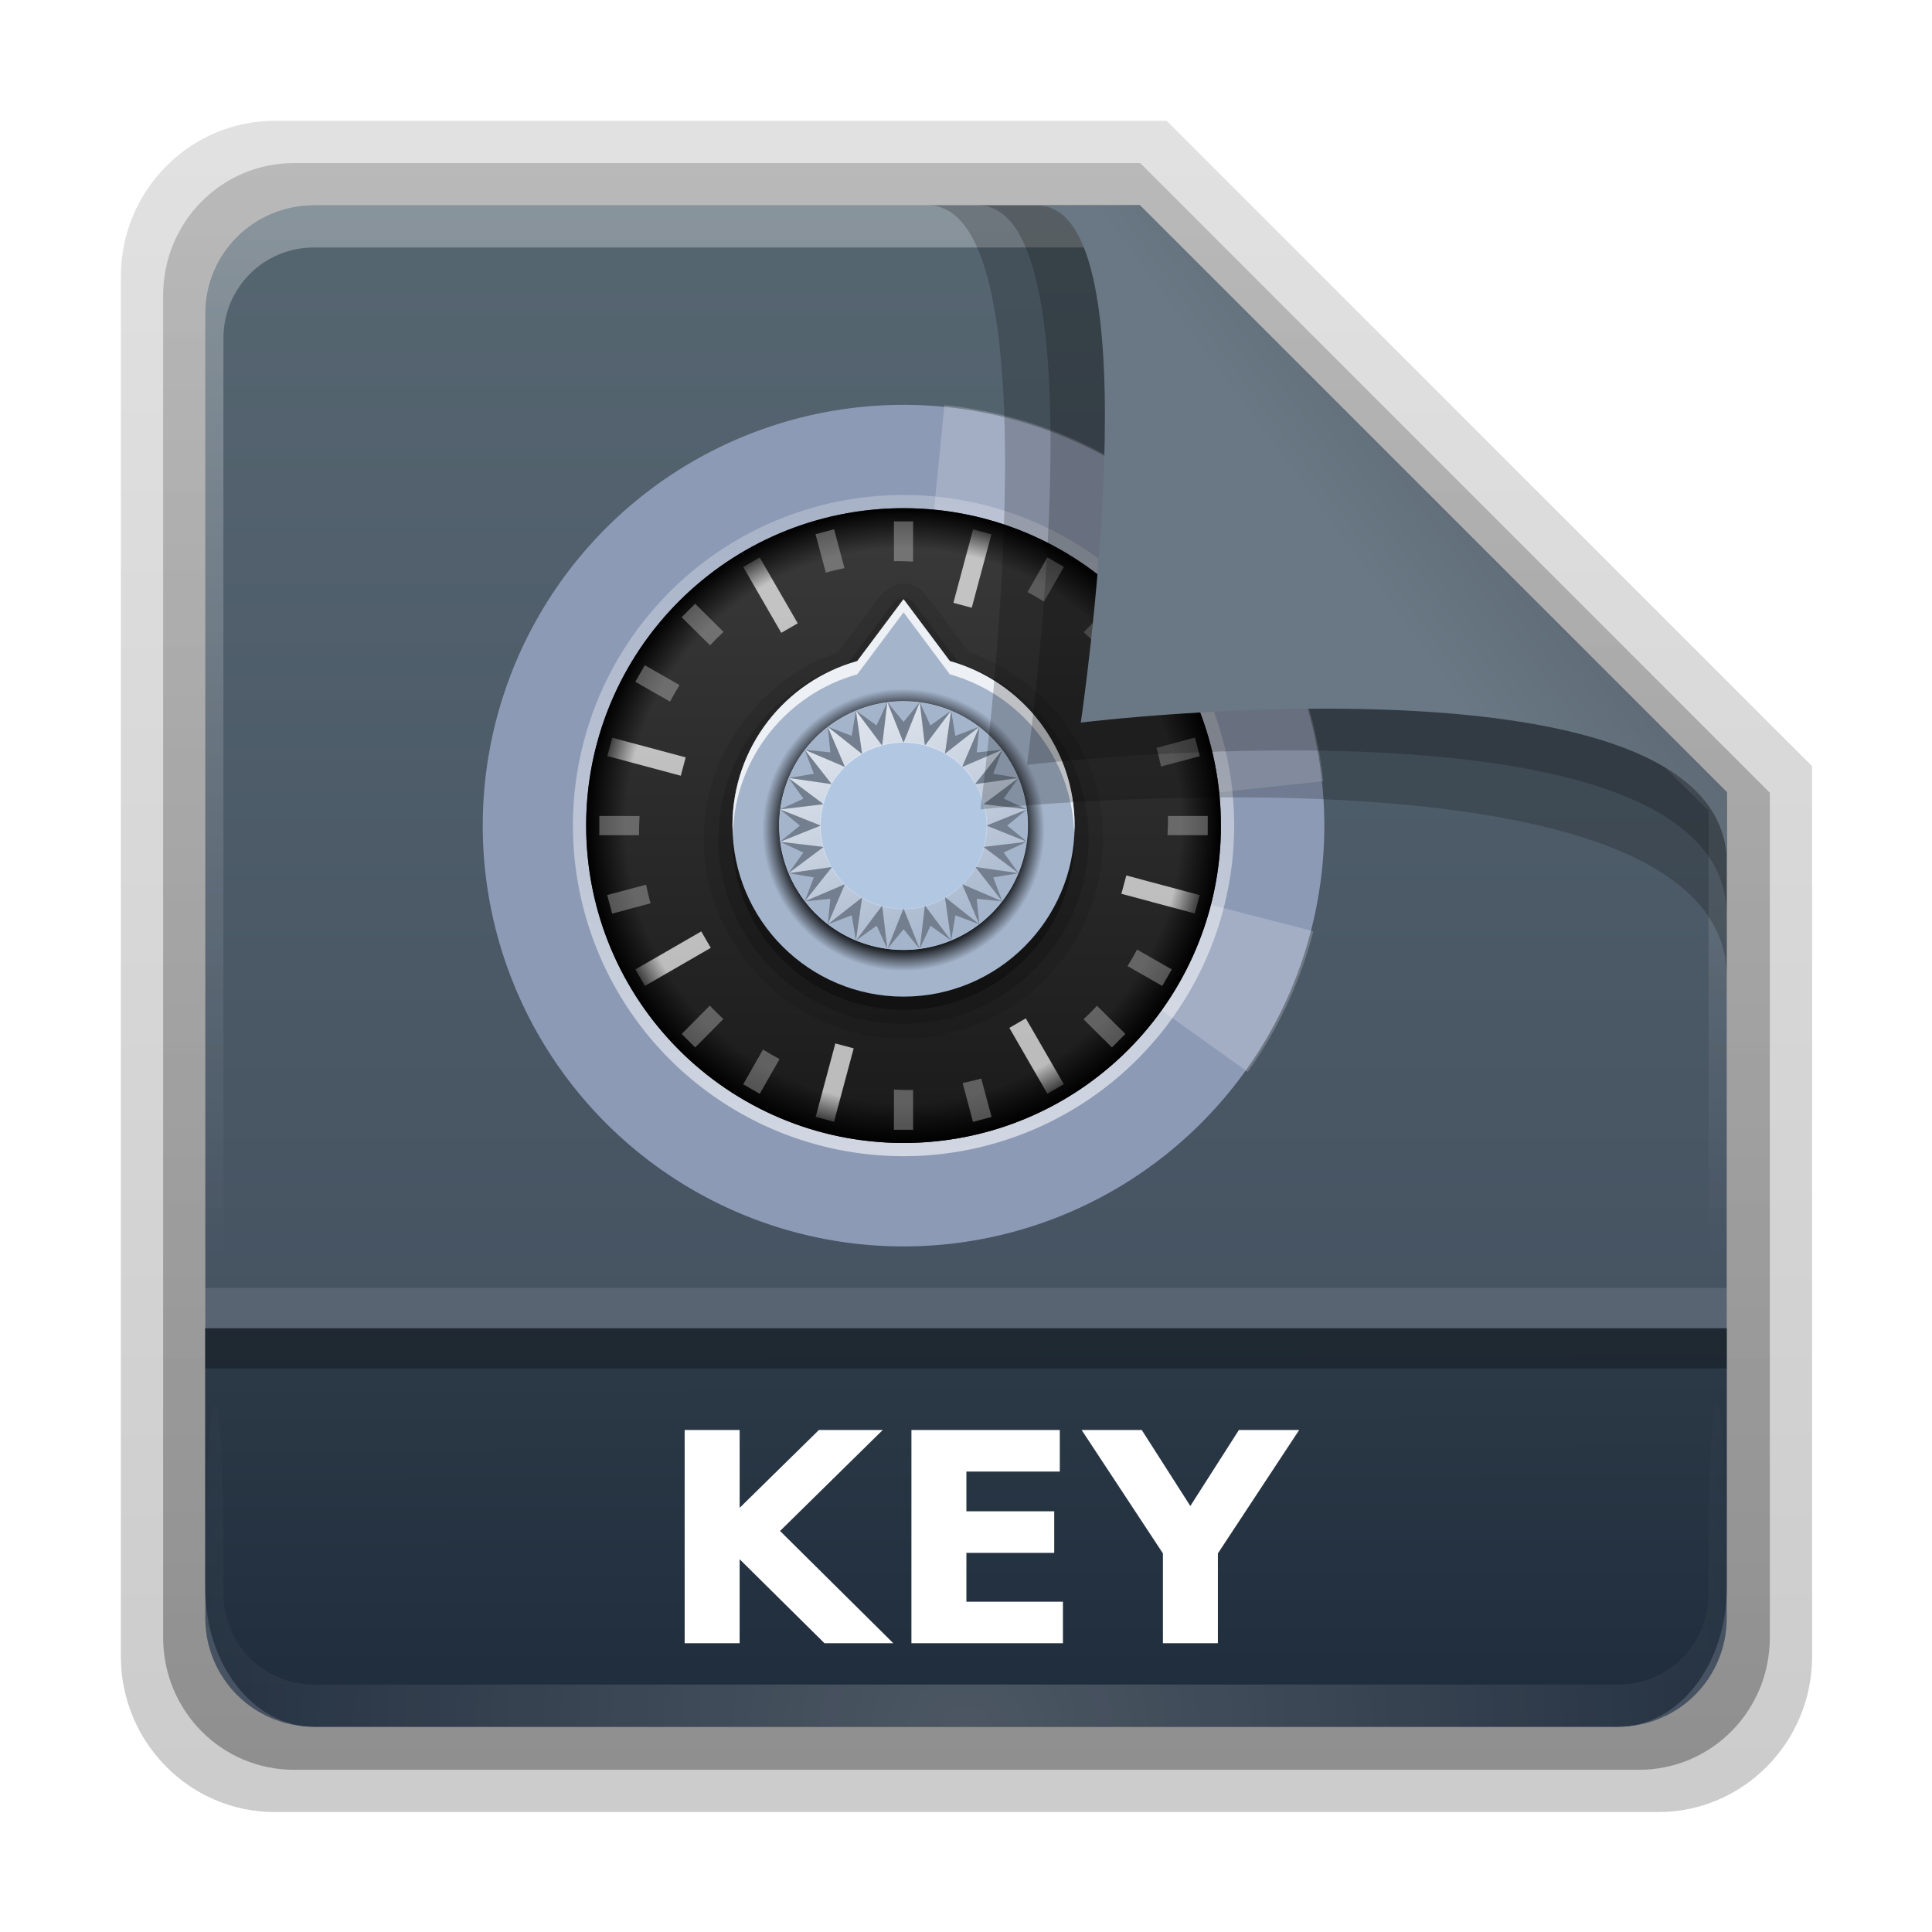 <svg height="48" width="48" xmlns="http://www.w3.org/2000/svg" xmlns:xlink="http://www.w3.org/1999/xlink"><linearGradient id="a" gradientTransform="matrix(1.154 0 0 1.175 -5.729 4.721)" gradientUnits="userSpaceOnUse" x1="32.892" x2="36.358" y1="8.059" y2="5.457"><stop offset="0" stop-color="#697884"/><stop offset="1" stop-color="#5c6874"/></linearGradient><radialGradient id="b" cx="48" cy="90.172" gradientTransform="matrix(.496 0 0 .429 .192 4.355)" gradientUnits="userSpaceOnUse" r="42" xlink:href="#c"/><linearGradient id="c"><stop offset="0" stop-color="#fff"/><stop offset="1" stop-color="#fff" stop-opacity="0"/></linearGradient><linearGradient id="d" gradientTransform="matrix(0 -.546 .429 0 3.429 46.279)" gradientUnits="userSpaceOnUse" x1="7.371" x2="23.766" y1="51.47" y2="51.433"><stop offset="0" stop-color="#202d3d"/><stop offset="1" stop-color="#2d3b48"/></linearGradient><linearGradient id="e" gradientUnits="userSpaceOnUse" x1="248.077" x2="248.077" y1="-62.66" y2="-98.665"><stop offset="0" stop-color="#404c5c"/><stop offset="1" stop-color="#566671"/></linearGradient><linearGradient id="f" gradientTransform="matrix(.429 0 0 .43 227.505 -101.242)" gradientUnits="userSpaceOnUse" x1="36.357" x2="36.357" xlink:href="#c" y1="6" y2="63.893"/><linearGradient id="g" gradientTransform="matrix(1.006 0 0 .994 100 0)" gradientUnits="userSpaceOnUse" x1="45.448" x2="45.448" y1="92.54" y2="7.017"><stop offset="0"/><stop offset="1" stop-opacity=".588"/></linearGradient><linearGradient id="h" gradientTransform="matrix(.909 0 0 -.909 8.945 90.568)" gradientUnits="userSpaceOnUse" x1="32.251" x2="32.251" xlink:href="#g" y1="6.132" y2="90.239"/><linearGradient id="i" gradientTransform="matrix(.884 0 0 -.884 10.163 89.362)" gradientUnits="userSpaceOnUse" x1="32.251" x2="32.251" xlink:href="#g" y1="6.132" y2="90.239"/><clipPath id="j"><path d="m67.428 45.745a20.203 20.203 0 1 1 -40.406 0 20.203 20.203 0 1 1 40.406 0z" transform="matrix(1.415 -.817 .817 1.415 -56.163 21.859)"/></clipPath><filter id="k" color-interpolation-filters="sRGB" height="1.217" width="1.172" x="-.086" y="-.109"><feGaussianBlur stdDeviation="2.356"/></filter><linearGradient id="l" gradientTransform="matrix(0 -1.188 1.188 0 -4.766 102.522)" gradientUnits="userSpaceOnUse" x1="27.022" x2="94.365" xlink:href="#c" y1="45.745" y2="45.745"/><linearGradient id="m" gradientTransform="matrix(0 -1.14 1.14 0 -2.593 100.278)" gradientUnits="userSpaceOnUse" x1="27.022" x2="67.428" y1="45.745" y2="45.745"><stop offset="0" stop-color="#1a1a1a"/><stop offset="1" stop-color="#3a3a3a"/></linearGradient><radialGradient id="n" cx="49.568" cy="46.743" gradientUnits="userSpaceOnUse" r="10.246"><stop offset="0" stop-opacity="0"/><stop offset=".828"/><stop offset="1" stop-opacity="0"/></radialGradient><radialGradient id="o" cx="48" cy="48" gradientTransform="matrix(.853 0 0 -.853 8.614 87.384)" gradientUnits="userSpaceOnUse" r="27"><stop offset="0" stop-opacity="0"/><stop offset=".874" stop-opacity="0"/><stop offset="1"/></radialGradient><linearGradient id="p" gradientUnits="userSpaceOnUse" x1="40.54" x2="58.596" xlink:href="#c" y1="46.431" y2="46.431"/><linearGradient id="q" gradientUnits="userSpaceOnUse" x1="44.837" x2="53.728" xlink:href="#c" y1="37.473" y2="55.388"/><g transform="matrix(1.05 0 0 1.05 -1.2 -2.25)"><g transform="matrix(.512 0 0 .512 -2.916 .981)"><path d="m20.618 86.012c-3.916 0-7.105-3.226-7.105-7.187v-63.785c0-3.961 3.189-7.187 7.105-7.187h41.23l29.824 29.824v41.148c0 3.961-3.189 7.187-7.105 7.187z" fill="url(#h)" opacity=".2"/><path d="m21.511 84.058h62.164c3.348 0 6.044-2.727 6.044-6.115v-39.038l-29.099-29.099h-39.109c-3.348 0-6.044 2.727-6.044 6.115v62.022c0 3.388 2.696 6.115 6.044 6.115z" fill="url(#i)" opacity=".3"/></g><g transform="translate(-224.077 105.66)"><path d="m232.648-98.66h19.543l13.886 13.886v19.543c0 1.425-1.147 2.571-2.571 2.571h-30.857c-1.425 0-2.571-1.147-2.571-2.571v-30.857c0-1.425 1.147-2.571 2.571-2.571z" fill="url(#e)"/><path d="m232.648-98.66c-1.425 0-2.571 1.152-2.571 2.582v.861 28.234c1.983 4.185.513 2.977.429.43v-28.095-.861c0-1.197.951-2.152 2.143-2.152h.857 17.829.857l13.457 13.327v.861 16.92c-1.206 3.165.429 3.585.429-.43v-16.92-.861l-13.886-13.896z" fill="url(#f)" opacity=".3"/></g><g transform="matrix(.326 0 0 .326 6.363 6.541)"><path d="m76.017 31.165a30.541 30.541 0 1 1 -52.899 30.541 30.541 30.541 0 1 1 52.899-30.541z" fill="#8c9ab6"/><g clip-path="url(#j)" fill="#fff" filter="url(#k)" transform="matrix(.931 0 0 .931 4.875 1.744)"><path d="m67.328 47.745a20.203 20.203 0 0 1 -17.952 18.088l-2.152-20.088z" opacity=".2" transform="matrix(0 -1.633 1.633 0 -26.773 125.168)"/><path d="m66.786 50.796a20.203 20.203 0 0 1 -3.137 6.713l-16.425-11.764z" opacity=".2" transform="matrix(1.633 0 -0 1.633 -29.107 -26.712)"/></g><path d="m49.568 22.434a23.996 23.996 0 0 1 0 47.993 23.996 23.996 0 1 1 0-47.993z" fill="url(#l)" opacity=".6"/><path d="m49.568 23.394a23.036 23.036 0 0 1 0 46.073 23.036 23.036 0 1 1 0-46.073z" fill="url(#m)"/><path d="m49.328 28.883c-1.336.195-1.856 1.574-2.654 2.484-.625.832-1.25 1.663-1.876 2.495-5.548 1.863-9.688 7.345-9.716 13.234-.21 6.097 3.909 12.002 9.681 13.96 5.457 2.003 12.01.265 15.749-4.196 4.015-4.486 4.72-11.573 1.55-16.714-1.727-2.969-4.616-5.152-7.779-6.354-1.133-1.455-2.179-3.002-3.367-4.399-.431-.402-1.009-.553-1.59-.51z" opacity=".1"/><path d="m49.598 29.933a1.006 1.006 0 0 0 -.84.42l-3.24 4.319c-5.422 1.725-9.389 6.735-9.389 12.718 0 7.401 6.037 13.438 13.438 13.438 7.401 0 13.438-6.037 13.438-13.438 0-5.983-3.966-10.994-9.389-12.718l-3.24-4.319a1.006 1.006 0 0 0 -.78-.42z" opacity=".15"/><path d="m49.568 30.966-3.363 4.483c-5.226 1.464-9.053 6.248-9.053 11.941 0 6.857 5.559 12.416 12.416 12.416 6.857 0 12.416-5.559 12.416-12.416 0-5.694-3.827-10.477-9.053-11.941z" opacity=".3"/><path d="m49.568 30.006-3.363 4.483c-5.226 1.464-9.053 6.248-9.053 11.941 0 6.857 5.559 12.416 12.416 12.416 6.857 0 12.416-5.559 12.416-12.416 0-5.694-3.827-10.477-9.053-11.941z" fill="#a4b4cb"/><path d="m59.813 46.743a10.246 10.246 0 1 1 -20.491 0 10.246 10.246 0 1 1 20.491 0z" fill="url(#n)"/><path d="m58.596 46.431a9.028 9.028 0 0 1 -18.056 0 9.028 9.028 0 1 1 18.056 0z" fill="#b2c7e2"/><path d="m37.934 27.661 1.195-.69 2.759 4.779-1.195.69zm-9.865 13.724.357-1.332 5.33 1.428-.357 1.332zm2.728 16.68-.69-1.195 4.779-2.759.69 1.195zm13.724 9.865-1.332-.357 1.428-5.33 1.332.357zm16.68-2.728-1.195.69-2.759-4.779 1.195-.69zm9.865-13.724-.357 1.332-5.33-1.428.357-1.332zm-2.728-16.68.69 1.195-4.779 2.759-.69-1.195zm-13.724-9.865 1.332.357-1.428 5.33-1.332-.357z" fill="#fff" opacity=".7"/><path d="m49.568 69.467c-12.723 0-23.036-10.314-23.036-23.036 0-12.723 10.314-23.036 23.036-23.036 12.723 0 23.036 10.314 23.036 23.036 0 12.723-10.314 23.036-23.036 23.036zm0-3.733c10.655 0 19.304-8.649 19.304-19.304 0-10.655-8.649-19.304-19.304-19.304-10.655 0-19.304 8.649-19.304 19.304 0 10.655 8.649 19.304 19.304 19.304z" fill="url(#o)"/><path d="m49.568 37.403c-.394 0-.788.019-1.176.071l1.176 2.939 1.176-2.939c-.388-.051-.781-.071-1.176-.071zm1.176.071.376 3.15 1.904-2.539c-.362-.15-.747-.274-1.128-.376-.381-.102-.764-.184-1.152-.235zm2.28.611-.447 3.127 2.492-1.951c-.311-.238-.646-.461-.987-.658-.342-.197-.696-.368-1.058-.517zm2.045 1.176-1.246 2.915 2.915-1.246c-.238-.31-.497-.614-.776-.893h-.024c-.279-.279-.559-.538-.87-.776zm1.669 1.669-1.975 2.492h.024l3.127-.447c-.15-.361-.32-.716-.517-1.058h-.024c-.197-.342-.396-.677-.635-.987zm1.176 2.045-2.539 1.904 2.915-.799c-.102-.381-.226-.744-.376-1.105zm-2.539 1.904 3.15.376c-.051-.388-.133-.771-.235-1.152l-2.915.776zm3.15.376-2.939 1.176 2.939 1.176c.051-.388.071-.781.071-1.176 0-.394-.019-.788-.071-1.176zm0 2.351-3.15.376 2.539 1.904c.15-.362.274-.747.376-1.128.102-.381.184-.764.235-1.152zm-.611 2.28-3.127-.447 1.951 2.492c.238-.311.461-.646.658-.987.197-.342.368-.696.517-1.058zm-1.176 2.045-2.915-1.246 1.246 2.915c.31-.238.614-.497.893-.776v-.024c.279-.279.538-.559.776-.87zm-1.669 1.669-2.492-1.975v.024l.447 3.127c.361-.15.716-.32 1.058-.517v-.024c.342-.197.677-.396.987-.635zm-2.045 1.176-1.904-2.539.799 2.915c.381-.102.744-.226 1.105-.376zm-1.904-2.539-.376 3.15c.388-.051.771-.133 1.152-.235l-.776-2.915zm-.376 3.15-1.176-2.939-1.176 2.939c.388.051.781.071 1.176.071.394 0 .788-.019 1.176-.071zm-2.351 0-.376-3.15-1.904 2.539c.362.15.747.274 1.128.376.381.102.764.184 1.152.235zm-2.28-.611.447-3.127-2.492 1.951c.311.238.646.461.987.658.342.197.696.368 1.058.517zm-2.045-1.176 1.246-2.915-2.915 1.246c.238.31.497.614.776.893h.024c.279.279.559.538.87.776zm-1.669-1.669 1.975-2.492h-.024l-3.127.447c.15.361.32.716.517 1.058h.024c.197.342.396.677.635.987zm-1.176-2.045 2.539-1.904-2.915.799c.102.381.226.744.376 1.105zm2.539-1.904-3.15-.376c.051.388.133.771.235 1.152zm-3.15-.376 2.939-1.176-2.939-1.176c-.051.388-.071.781-.071 1.176 0 .394.019.788.071 1.176zm0-2.351 3.15-.376-2.539-1.904c-.15.362-.274.747-.376 1.128-.102.381-.184.764-.235 1.152zm.611-2.281 3.127.447-1.951-2.492c-.238.311-.461.646-.658.987-.197.342-.368.696-.517 1.058zm1.176-2.045 2.915 1.246-1.246-2.915c-.31.238-.614.497-.893.776v.024c-.279.279-.538.559-.776.87zm1.669-1.669 2.492 1.975v-.024l-.447-3.127c-.361.15-.716.32-1.058.517v.024c-.342.197-.677.396-.987.635zm2.045-1.176 1.904 2.539-.799-2.915c-.381.102-.744.226-1.105.376zm1.904 2.539.376-3.15c-.388.051-.771.133-1.152.235z" fill="url(#p)" opacity=".2"/><path d="m58.577 46.431c0-4.986-4.024-9.01-9.01-9.01-4.986 0-9.01 4.024-9.01 9.01 0 4.986 4.024 9.01 9.01 9.01 4.986 0 9.01-4.024 9.01-9.01zm-2.931 0c0 3.351-2.728 6.078-6.078 6.078-3.351 0-6.078-2.728-6.078-6.078 0-3.351 2.728-6.078 6.078-6.078 3.351 0 6.078 2.728 6.078 6.078z" fill="#a4b4cb"/><path d="m48.392 37.473-.376 3.15c.518-.139 1.039-.211 1.552-.212zm1.176 2.939c.536 0 1.057.08 1.552.212l-.376-3.15zm1.552.212c.518.139 1.014.332 1.458.588l.447-3.127zm1.458.588c.465.268.883.602 1.246.964l1.246-2.915zm1.246.964c.379.379.684.803.94 1.246l1.975-2.492zm-5.807-1.552-1.904-2.539.447 3.127c.465-.268.963-.454 1.458-.588zm-3.95-1.364 1.246 2.915c.379-.379.803-.684 1.246-.94zm1.246 2.915-2.915-1.246 1.951 2.492c.268-.465.602-.883.964-1.246zm-.964 1.246-3.127-.447 2.539 1.904c.139-.518.332-1.014.588-1.458zm-.588 1.458-3.15.376 2.939 1.176c0-.536.08-1.057.212-1.552zm-.212 1.552-2.939 1.176 3.15.376c-.139-.518-.211-1.039-.212-1.552zm.212 1.552-2.539 1.904 3.127-.447c-.268-.465-.454-.963-.588-1.458zm14.153-5.008-3.127.447c.268.465.454.963.588 1.458zm-2.539 1.904c.139.518.211 1.039.212 1.552l2.939-1.176zm.212 1.552c0 .536-.08 1.057-.212 1.552l3.15-.376zm-.212 1.552c-.139.518-.332 1.014-.588 1.458l3.127.447zm-.588 1.458c-.268.465-.602.883-.964 1.246l2.915 1.246zm-.964 1.246c-.379.379-.803.684-1.246.94l2.492 1.975zm-9.451-1.246-1.975 2.492 2.915-1.246c-.379-.379-.684-.803-.94-1.246zm.94 1.246-1.246 2.915 2.492-1.951c-.465-.268-.883-.602-1.246-.964zm1.246.964-.447 3.127 1.904-2.539c-.518-.139-1.014-.332-1.458-.588zm1.458.588.376 3.15 1.176-2.939c-.536 0-1.057-.08-1.552-.212zm1.552.212 1.176 2.939.376-3.15c-.518.139-1.039.211-1.552.212zm1.552-.212 1.904 2.539-.447-3.127c-.465.268-.963.454-1.458.588z" fill="url(#q)" opacity=".7"/><path d="m48.392 37.473 1.176 2.939 1.176-2.939-1.176 1.434zm0 0-.776 1.669v.024l-1.505-1.081 1.904 2.539.376-3.15zm-2.28.611-.306 1.834-1.74-.658 2.492 1.975v-.024l-.447-3.127zm-2.045 1.176.188 1.857-1.857-.188 2.915 1.246zm-1.669 1.669.658 1.74-1.834.306 3.127.447zm-1.176 2.045 1.081 1.505-1.693.776 3.15-.376zm-.611 2.28 1.434 1.176-1.434 1.176 2.939-1.176zm0 2.351 1.669.776h.024l-1.081 1.505 2.539-1.904-3.15-.376zm.611 2.281 1.834.306-.658 1.74 1.975-2.492h-.024l-3.127.447zm1.176 2.045 1.857-.188-.188 1.857 1.246-2.915zm1.669 1.669 1.74-.658.306 1.834.447-3.127zm2.045 1.176 1.505-1.081.776 1.693-.376-3.15zm2.28.611 1.176-1.434 1.176 1.434-1.176-2.939zm2.351 0 .776-1.669v-.024l1.505 1.081-1.904-2.539-.376 3.15zm2.28-.611.306-1.834 1.74.658-2.492-1.975v.024l.447 3.127zm2.045-1.176-.188-1.857 1.857.188-2.915-1.246zm1.669-1.669-.658-1.74 1.834-.306-3.127-.447zm1.176-2.045-1.081-1.505 1.693-.776-3.15.376zm.611-2.281-1.434-1.176 1.434-1.176-2.939 1.176zm0-2.351-1.669-.776h-.024l1.081-1.505-2.539 1.904 3.15.376zm-.611-2.28-1.834-.306.658-1.74-1.975 2.492h.024l3.127-.447zm-1.176-2.045-1.857.188.188-1.857-1.246 2.915zm-1.669-1.669-1.74.658-.306-1.834-.447 3.127zm-2.045-1.176-1.505 1.081-.776-1.693.376 3.15z" opacity=".3"/><g fill="#fff"><path d="m49.568 29.993-3.359 4.499c-5.226 1.464-9.059 6.244-9.059 11.938 0 .174.023.338.03.51.198-5.492 3.943-10.063 9.029-11.488l3.359-4.499 3.359 4.499c5.086 1.425 8.831 5.996 9.029 11.488.007-.172.03-.336.03-.51 0-5.694-3.833-10.474-9.059-11.938l-3.359-4.499z" opacity=".8"/><path d="m44.528 24.924-1.35.36.75 2.79c.442-.136.895-.226 1.35-.33zm15.478 2.04-1.44 2.52c.408.217.81.445 1.2.69l1.44-2.52zm-29.216 7.829-.69 1.2 2.52 1.44c.217-.408.445-.81.69-1.2zm39.924 5.249-2.79.75c.136.442.226.895.33 1.35l2.82-.75zm-39.834 10.678-2.82.75.36 1.35 2.79-.75c-.136-.442-.226-.895-.33-1.35zm35.635 4.709c-.217.408-.445.81-.69 1.2l2.52 1.44.69-1.2zm-27.146 7.259-1.44 2.52 1.2.69 1.44-2.52c-.408-.217-.81-.445-1.2-.69zm15.838 2.1c-.442.136-.895.226-1.35.33l.75 2.82 1.35-.36z" opacity=".3"/><path d="m50.266 24.352-1.397-.002.002 2.889c.462-.017.923.013 1.389.031l.006-2.918zm14.422 5.976-2.043 2.061c.338.315.668.639.98.977l2.043-2.061zm-30.246.001-.977.98 2.061 2.043c.315-.338.639-.668.977-.98zm37.205 15.403-2.889.002c.017.462-.013.923-.031 1.389l2.918.006.002-1.397zm-41.24.005-2.918-.006-.002 1.397 2.889-.002c-.017-.462.013-.923.031-1.389zm33.201 13.772c-.315.338-.639.668-.977.98l2.061 2.043.977-.98zm-28.1-.014-2.043 2.061.98.977 2.043-2.061c-.338-.315-.668-.64-.98-.977zm14.754 6.127c-.462.017-.923-.013-1.389-.031l-.006 2.918 1.397.002-.002-2.889z" opacity=".3"/></g></g><path d="m23.095 7.001c3.18 0 1.246 14.293 1.246 14.293s17.663-1.871 17.663 3.985c0-1.426-.003-4.392-.003-4.392l-13.886-13.886z" fill-rule="evenodd" opacity=".2" stroke-width=".956"/><path d="m6 39.721c0 1.816 1.147 3.279 2.571 3.279h30.857c1.425 0 2.571-1.462 2.571-3.279v-6.15h-36z" fill="url(#d)"/><path d="m8.571 43c-1.425 0-2.571-1.152-2.571-2.582v-1c.018-5.232.429-5.344.429-.43v.861c0 1.197.951 2.152 2.143 2.152h.857 29.143.857c1.192 0 2.143-.955 2.143-2.152v-.861c.042-5.833.429-3.837.429.43v1c-0 1.43-1.147 2.582-2.571 2.582z" fill="url(#b)" opacity=".2"/><path d="m24.277 7c3.006 0 1.166 13.24 1.166 13.24s16.558-1.971 16.558 3.565c0-1.348-.001-2.919-.001-2.919l-13.886-13.886z" fill-rule="evenodd" opacity=".2" stroke-width=".904"/><path d="m25.696 7.009c2.832 0 1.02 12.231 1.02 12.231s15.288-1.878 15.288 3.338c0-1.271-.004-1.691-.004-1.691l-13.886-13.886z" fill="url(#a)" fill-rule="evenodd" stroke-width=".851"/><g fill="#fff" transform="matrix(.519 0 0 .519 -.822 -1.534)"><path d="m35 72.28h2.507v3.548l3.613-3.548h2.91l-4.681 4.603 5.163 5.117h-3.138l-3.867-3.828v3.828h-2.507z"/><path d="m45.339 72.28h6.764v1.895h-4.258v1.81h4.004v1.895h-4.004v2.227h4.401v1.895h-6.908z"/><path d="m53.099 72.28h2.741l2.214 3.464 2.214-3.464h2.747l-3.704 5.625v4.095h-2.507v-4.095z"/></g></g><path d="m5.1 33h37.8v1h-37.8z" opacity=".3"/><path d="m5.1 32h37.8v1h-37.8z" fill="#fff" opacity=".1"/></svg>